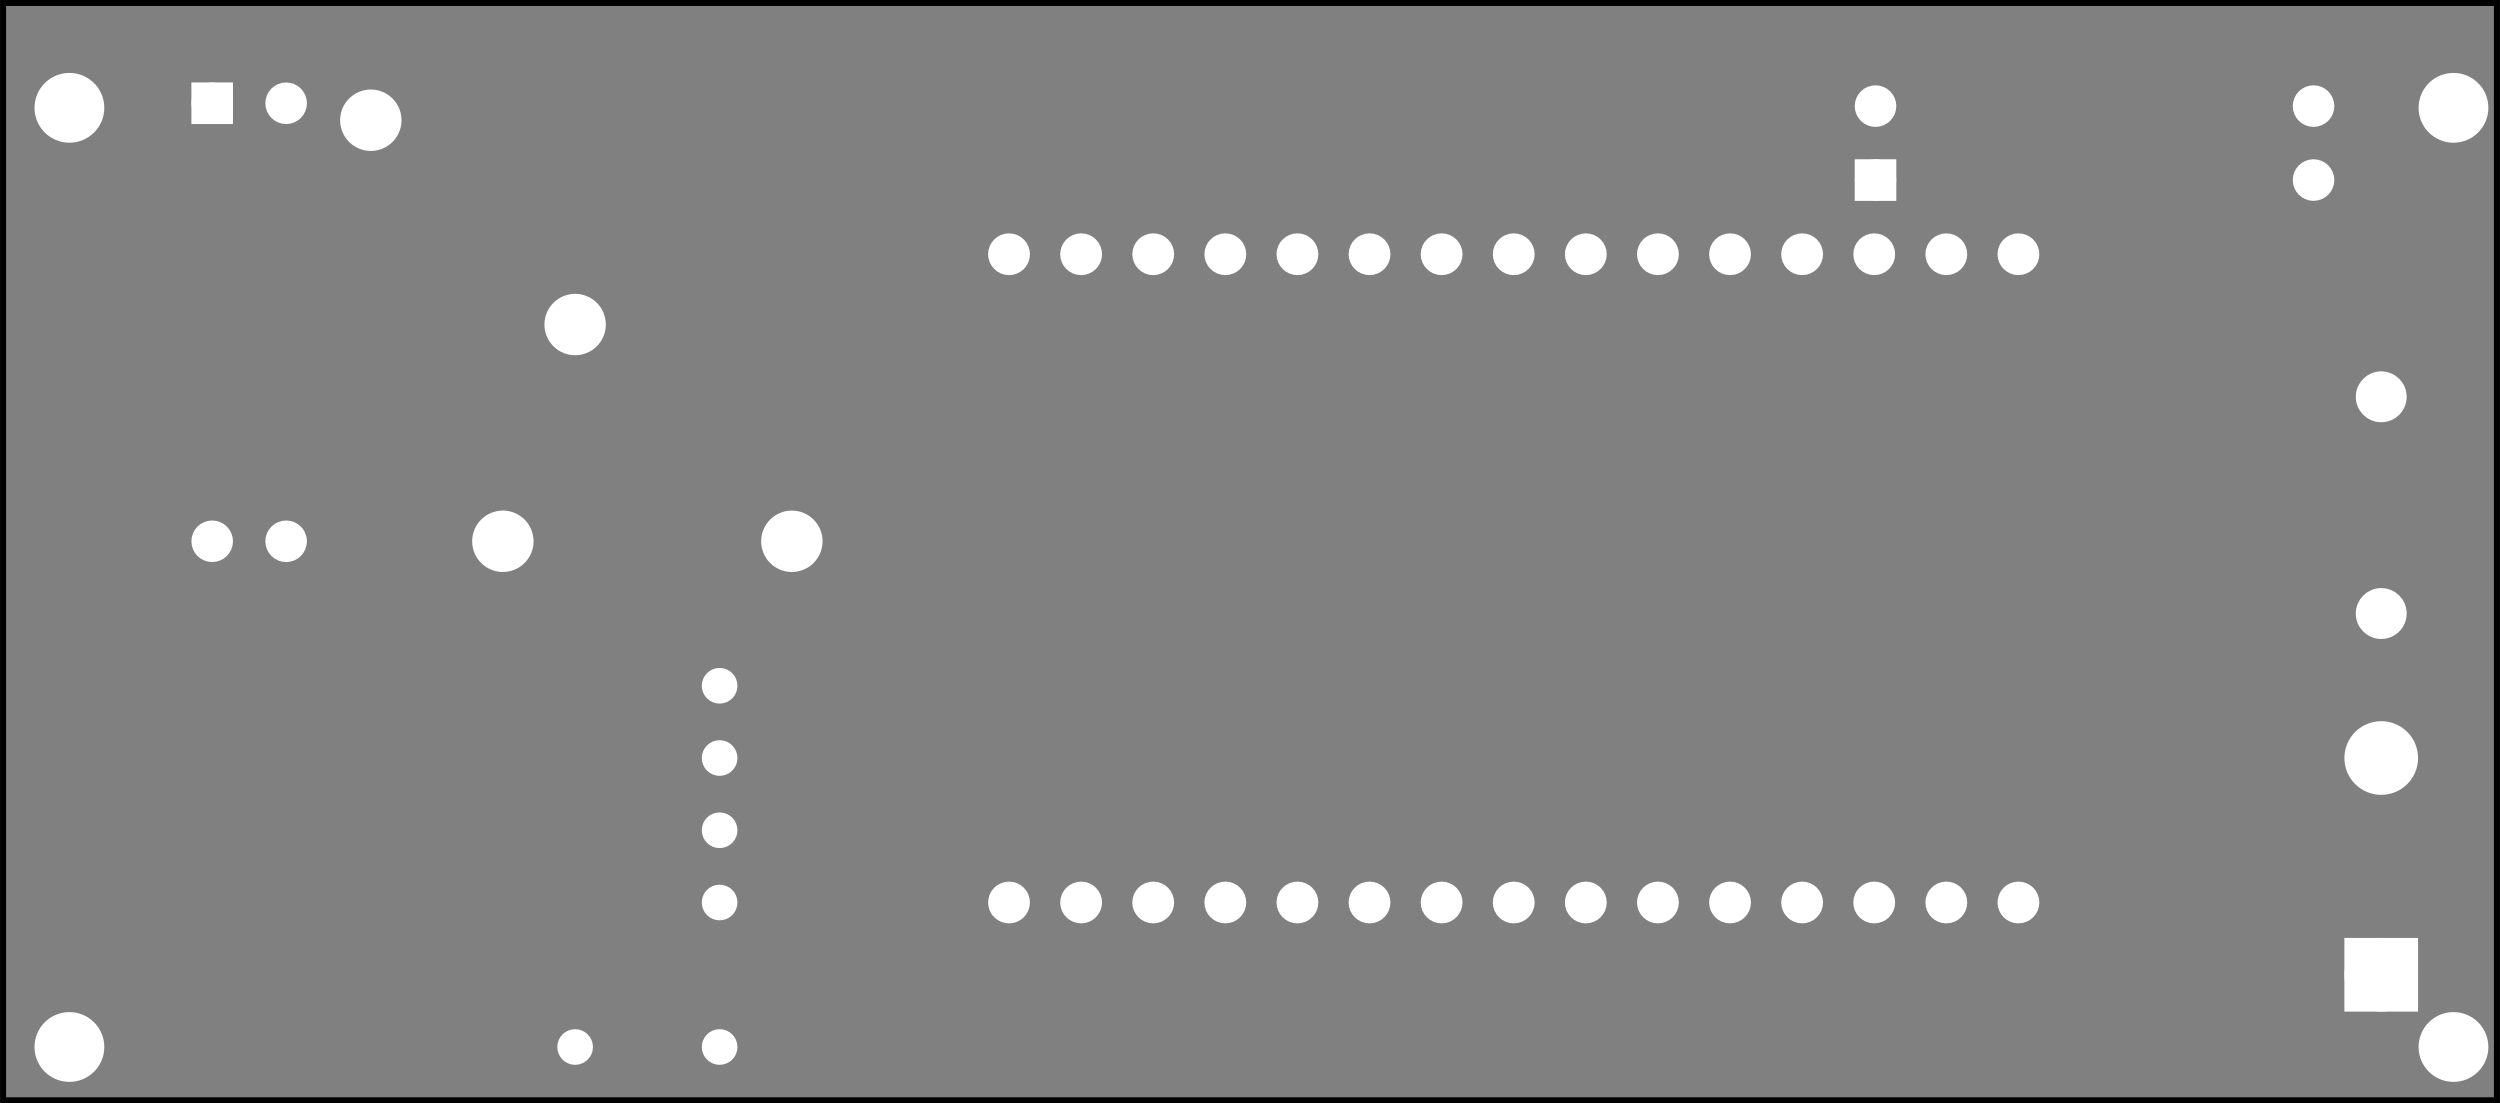<?xml version='1.0' encoding='UTF-8' standalone='no'?>
<!-- Created with Fritzing (http://www.fritzing.org/) -->
<svg xmlns="http://www.w3.org/2000/svg" viewBox="0 0 249.1 109.959" version="1.2" height="1.527in" xmlns:svg="http://www.w3.org/2000/svg" y="0in" baseProfile="tiny" width="3.46in" x="0in" >
 <rect x="0" y="0" width="249.1" height="109.959" fill="#808080" stroke="none"/>
 <g transform="matrix(-1, 0, 0, 1, 249.1, 0)">
  <g partID="854214122">
   <g id="silkscreen0">
    <rect stroke="black" stroke-width="0.576" height="109.383" y="0.288" width="248.524" x="0.288" fill="none"/>
   </g>
  </g>
  <g partID="854214120">
   <g id="board">
    <rect stroke="black" stroke-width="0.5" height="109.383" id="boardoutline" y="0.288" fill-opacity="0.5" width="248.524" x="0.288" fill="none"/>
   </g>
  </g>
  <g partID="854214122">
   <g id="silkscreen0">
    <rect stroke="black" stroke-width="0.576" height="109.383" y="0.288" width="248.524" x="0.288" fill="none"/>
   </g>
  </g>
  <g partID="854216650">
   <g transform="translate(164.622,22.221)">
    <g transform="matrix(0,1,-1,0,0,0)">
     <g transform="matrix(1, 0, 0, 1, 53.104, 4.304)">
      <g id="copper0">
       <g transform="matrix(0.997, 0, 0, 0.998, -5.484, 10.126)">
        <g>
         <g gorn="0.1.0.0.0.0.3.0.0.0.0">
          <g id="copper1" gorn="0.1.0.0.0.0.3.0.0.0.0.0">
           <circle stroke="white" stroke-width="1.642" id="connector2pad" cx="20.163" cy="16.029" r="1.267" fill="white" gorn="0.1.0.0.0.0.3.0.0.0.0.0.0"/>
           <circle stroke="white" stroke-width="1.642" id="connector42pin" cx="-44.637" cy="1.629" r="1.267" fill="white" gorn="0.1.0.0.0.0.3.0.0.0.0.0.1"/>
           <circle stroke="white" stroke-width="1.642" id="connector41pin" cx="-44.637" cy="8.829" r="1.267" fill="white" gorn="0.1.0.0.0.0.3.0.0.0.0.0.2"/>
           <circle stroke="white" stroke-width="1.642" id="connector40pin" cx="-44.637" cy="16.029" r="1.267" fill="white" gorn="0.1.0.0.0.0.3.0.0.0.0.0.3"/>
           <circle stroke="white" stroke-width="1.642" id="connector39pin" cx="-44.637" cy="23.229" r="1.267" fill="white" gorn="0.1.0.0.0.0.3.0.0.0.0.0.4"/>
           <circle stroke="white" stroke-width="1.642" id="connector38pin" cx="-44.637" cy="30.429" r="1.267" fill="white" gorn="0.1.0.0.0.0.3.0.0.0.0.0.5"/>
           <circle stroke="white" stroke-width="1.642" id="connector1pad" cx="20.163" cy="8.829" r="1.267" fill="white" gorn="0.1.0.0.0.0.3.0.0.0.0.0.6"/>
           <circle stroke="white" stroke-width="1.642" id="connector0pad" cx="20.163" cy="1.629" r="1.267" fill="white" gorn="0.1.0.0.0.0.3.0.0.0.0.0.7"/>
           <circle stroke="white" stroke-width="1.642" id="connector3pad" cx="20.163" cy="23.229" r="1.267" fill="white" gorn="0.1.0.0.0.0.3.0.0.0.0.0.8"/>
           <circle stroke="white" stroke-width="1.642" id="connector37pin" cx="-44.637" cy="37.629" r="1.267" fill="white" gorn="0.1.0.0.0.0.3.0.0.0.0.0.9"/>
           <circle stroke="white" stroke-width="1.642" id="connector36pin" cx="-44.637" cy="44.829" r="1.267" fill="white" gorn="0.1.0.0.0.0.3.0.0.0.0.0.10"/>
           <circle stroke="white" stroke-width="1.642" id="connector35pin" cx="-44.637" cy="52.029" r="1.267" fill="white" gorn="0.1.0.0.0.0.3.0.0.0.0.0.11"/>
           <circle stroke="white" stroke-width="1.642" id="connector34pin" cx="-44.637" cy="59.229" r="1.267" fill="white" gorn="0.1.0.0.0.0.3.0.0.0.0.0.12"/>
           <circle stroke="white" stroke-width="1.642" id="connector33pin" cx="-44.637" cy="66.429" r="1.267" fill="white" gorn="0.1.0.0.0.0.3.0.0.0.0.0.13"/>
           <circle stroke="white" stroke-width="1.642" id="connector19pad" cx="-44.637" cy="73.629" r="1.267" fill="white" gorn="0.1.0.0.0.0.3.0.0.0.0.0.14"/>
           <circle stroke="white" stroke-width="1.642" id="connector18pad" cx="-44.637" cy="80.829" r="1.267" fill="white" gorn="0.1.0.0.0.0.3.0.0.0.0.0.15"/>
           <circle stroke="white" stroke-width="1.642" id="connector17pad" cx="-44.637" cy="88.029" r="1.267" fill="white" gorn="0.1.0.0.0.0.3.0.0.0.0.0.16"/>
           <circle stroke="white" stroke-width="1.642" id="connector16pad" cx="-44.637" cy="95.229" r="1.267" fill="white" gorn="0.1.0.0.0.0.3.0.0.0.0.0.17"/>
           <circle stroke="white" stroke-width="1.642" id="connector15pad" cx="-44.637" cy="102.429" r="1.267" fill="white" gorn="0.1.0.0.0.0.3.0.0.0.0.0.18"/>
           <circle stroke="white" stroke-width="1.642" id="connector7pad" cx="20.163" cy="52.029" r="1.267" fill="white" gorn="0.1.0.0.0.0.3.0.0.0.0.0.19"/>
           <circle stroke="white" stroke-width="1.642" id="connector8pad" cx="20.163" cy="59.229" r="1.267" fill="white" gorn="0.1.0.0.0.0.3.0.0.0.0.0.20"/>
           <circle stroke="white" stroke-width="1.642" id="connector9pad" cx="20.163" cy="66.429" r="1.267" fill="white" gorn="0.1.0.0.0.0.3.0.0.0.0.0.21"/>
           <circle stroke="white" stroke-width="1.642" id="connector10pad" cx="20.163" cy="73.629" r="1.267" fill="white" gorn="0.1.0.0.0.0.3.0.0.0.0.0.22"/>
           <circle stroke="white" stroke-width="1.642" id="connector11pad" cx="20.163" cy="80.829" r="1.267" fill="white" gorn="0.1.0.0.0.0.3.0.0.0.0.0.23"/>
           <circle stroke="white" stroke-width="1.642" id="connector12pad" cx="20.163" cy="88.029" r="1.267" fill="white" gorn="0.1.0.0.0.0.3.0.0.0.0.0.24"/>
           <circle stroke="white" stroke-width="1.642" id="connector13pad" cx="20.163" cy="95.229" r="1.267" fill="white" gorn="0.1.0.0.0.0.3.0.0.0.0.0.25"/>
           <circle stroke="white" stroke-width="1.642" id="connector14pad" cx="20.163" cy="102.429" r="1.267" fill="white" gorn="0.1.0.0.0.0.3.0.0.0.0.0.26"/>
           <circle stroke="white" stroke-width="1.642" id="connector4pad" cx="20.163" cy="30.429" r="1.267" fill="white" gorn="0.1.0.0.0.0.3.0.0.0.0.0.27"/>
           <circle stroke="white" stroke-width="1.642" id="connector5pad" cx="20.163" cy="37.629" r="1.267" fill="white" gorn="0.1.0.0.0.0.3.0.0.0.0.0.28"/>
           <circle stroke="white" stroke-width="1.642" id="connector6pad" cx="20.163" cy="44.829" r="1.267" fill="white" gorn="0.1.0.0.0.0.3.0.0.0.0.0.29"/>
          </g>
         </g>
        </g>
       </g>
      </g>
     </g>
    </g>
   </g>
  </g>
  <g partID="854216700">
   <g transform="translate(167.51,50.849)">
    <g id="copper0">
     <g id="copper1">
      <!-- <rect width="55" x="10" y="15.5" fill="none" height="55" stroke="rgb(255, 191, 0)" stroke-width="20" />  -->
      <circle stroke="white" stroke-width="2.16" cx="2.7" id="connector0pin" cy="3.096" r="1.98" fill="white"/>
      <circle stroke="white" stroke-width="2.16" cx="31.5" id="connector1pin" cy="3.096" r="1.98" fill="white"/>
     </g>
    </g>
   </g>
  </g>
  <g partID="854216710">
   <g transform="translate(8.498,100.457)">
    <g transform="matrix(0,-1,1,0,0,0)">
     <g id="copper0">
      <rect stroke="white" stroke-width="2.16" height="5.184" id="rect20" y="0.72" width="5.184" x="0.72" fill="white"/>
      <circle stroke="white" stroke-width="2.16" cx="3.312" id="connector0pin" cy="3.312" r="2.592" fill="white"/>
      <circle stroke="white" stroke-width="2.16" cx="24.912" id="connector1pin" cy="3.312" r="2.592" fill="white"/>
     </g>
    </g>
   </g>
  </g>
  <g partID="854216680">
   <g transform="translate(187.711,32.065)">
    <g transform="matrix(0.707,-0.707,0.707,0.707,0,0)">
     <g id="copper0">
      <g id="copper1">
       <!-- <rect width="55" x="10" y="15.5" fill="none" height="55" stroke="rgb(255, 191, 0)" stroke-width="20" />  -->
       <circle stroke="white" stroke-width="2.16" cx="2.7" id="connector0pin" cy="3.096" r="1.98" fill="white"/>
       <circle stroke="white" stroke-width="2.16" cx="31.5" id="connector1pin" cy="3.096" r="1.98" fill="white"/>
      </g>
     </g>
    </g>
   </g>
  </g>
  <g partID="854267390">
   <g transform="translate(67.6,23.335)">
    <g transform="matrix(-1,0,0,-1,0,0)">
     <g id="copper0" gorn="0.0.5">
      <circle stroke="white" stroke-width="1.44" cx="5.39" id="connector0pad" cy="5.39" r="1.352" connectorname="1" fill="white" gorn="0.0.5.0"/>
      <path stroke="white" stroke-width="0.72" d="m3.678,3.678,3.424,0,0,3.424,-3.424,0,0,-3.424zM4.398,5.39a0.992,0.992,0,1,0,1.984,0,0.992,0.992,0,1,0,-1.984,0z" fill="white"/>
      <circle stroke="white" stroke-width="1.44" cx="49.044" id="connector3pad" cy="5.39" r="1.352" connectorname="4" fill="white" gorn="0.0.5.2"/>
      <circle stroke="white" stroke-width="1.44" cx="5.39" id="connector1pad" cy="12.76" r="1.352" connectorname="2" fill="white" gorn="0.0.5.3"/>
      <circle stroke="white" stroke-width="1.44" cx="49.044" id="connector2pad" cy="12.76" r="1.352" connectorname="3" fill="white" gorn="0.0.5.4"/>
     </g>
    </g>
   </g>
  </g>
  <g partID="854269130">
   <g transform="translate(233.37,4.901)">
    <g transform="matrix(0,1,-1,0,0,0)">
     <g id="copper0" gorn="0.0.5">
      <circle stroke="white" stroke-width="1.44" cx="5.39" id="connector0pad" cy="5.39" r="1.352" connectorname="1" fill="white" gorn="0.0.5.0"/>
      <path stroke="white" stroke-width="0.72" d="m3.678,3.678,3.424,0,0,3.424,-3.424,0,0,-3.424zM4.398,5.39a0.992,0.992,0,1,0,1.984,0,0.992,0.992,0,1,0,-1.984,0z" fill="white"/>
      <circle stroke="white" stroke-width="1.44" cx="49.044" id="connector3pad" cy="5.39" r="1.352" connectorname="4" fill="white" gorn="0.0.5.2"/>
      <circle stroke="white" stroke-width="1.44" cx="5.39" id="connector1pad" cy="12.76" r="1.352" connectorname="2" fill="white" gorn="0.0.5.3"/>
      <circle stroke="white" stroke-width="1.44" cx="49.044" id="connector2pad" cy="12.76" r="1.352" connectorname="3" fill="white" gorn="0.0.5.4"/>
     </g>
    </g>
   </g>
  </g>
  <g partID="854358050">
   <g transform="translate(16.11,65.445)">
    <g transform="matrix(-1,0,0,-1,0,0)">
     <g id="copper0" gorn="0.2">
      <g id="copper1" gorn="0.2.0">
       <circle stroke="white" stroke-width="1.872" id="connector0pin" cx="4.3" cy="4.3" r="1.6" fill="white" gorn="0.2.0.0"/>
       <circle stroke="white" stroke-width="1.872" id="connector1pin" cx="4.3" cy="25.9" r="1.6" fill="white" gorn="0.2.0.1"/>
      </g>
     </g>
    </g>
   </g>
  </g>
  <g partID="854369270">
   <g transform="translate(174.392,72.528)">
    <g id="copper0">
     <circle stroke="white" stroke-width="1.57" cx="3.017" id="connector0pin" cy="3.017" r="0.992" fill="white"/>
    </g>
   </g>
  </g>
  <g partID="854369300">
   <g transform="translate(174.392,79.728)">
    <g id="copper0">
     <circle stroke="white" stroke-width="1.57" cx="3.017" id="connector0pin" cy="3.017" r="0.992" fill="white"/>
    </g>
   </g>
  </g>
  <g partID="854369840">
   <g transform="translate(-0.108,6.027)">
    <g id="copper0">
     <circle stroke="white" stroke-width="0.72" cx="4.718" id="nonconn0" cy="4.718" r="3.118" fill="white"/>
    </g>
   </g>
  </g>
  <g partID="854369870">
   <g transform="translate(237.492,99.627)">
    <g id="copper0">
     <circle stroke="white" stroke-width="0.72" cx="4.718" id="nonconn0" cy="4.718" r="3.118" fill="white"/>
    </g>
   </g>
  </g>
  <g partID="854369900">
   <g transform="translate(-0.108,99.627)">
    <g id="copper0">
     <circle stroke="white" stroke-width="0.72" cx="4.718" id="nonconn0" cy="4.718" r="3.118" fill="white"/>
    </g>
   </g>
  </g>
  <g partID="854369930">
   <g transform="translate(237.492,6.027)">
    <g id="copper0">
     <circle stroke="white" stroke-width="0.72" cx="4.718" id="nonconn0" cy="4.718" r="3.118" fill="white"/>
    </g>
   </g>
  </g>
  <g partID="854370610">
   <g transform="translate(174.392,65.328)">
    <g id="copper0">
     <circle stroke="white" stroke-width="1.57" cx="3.017" id="connector0pin" cy="3.017" r="0.992" fill="white"/>
    </g>
   </g>
  </g>
  <g partID="854370640">
   <g transform="translate(174.392,86.928)">
    <g id="copper0">
     <circle stroke="white" stroke-width="1.57" cx="3.017" id="connector0pin" cy="3.017" r="0.992" fill="white"/>
    </g>
   </g>
  </g>
  <g partID="854370670">
   <g transform="translate(174.392,101.328)">
    <g id="copper0">
     <circle stroke="white" stroke-width="1.57" cx="3.017" id="connector0pin" cy="3.017" r="0.992" fill="white"/>
    </g>
   </g>
  </g>
  <g partID="854370700">
   <g transform="translate(188.792,101.328)">
    <g id="copper0">
     <circle stroke="white" stroke-width="1.57" cx="3.017" id="connector0pin" cy="3.017" r="0.992" fill="white"/>
    </g>
   </g>
  </g>
 </g>
</svg>
